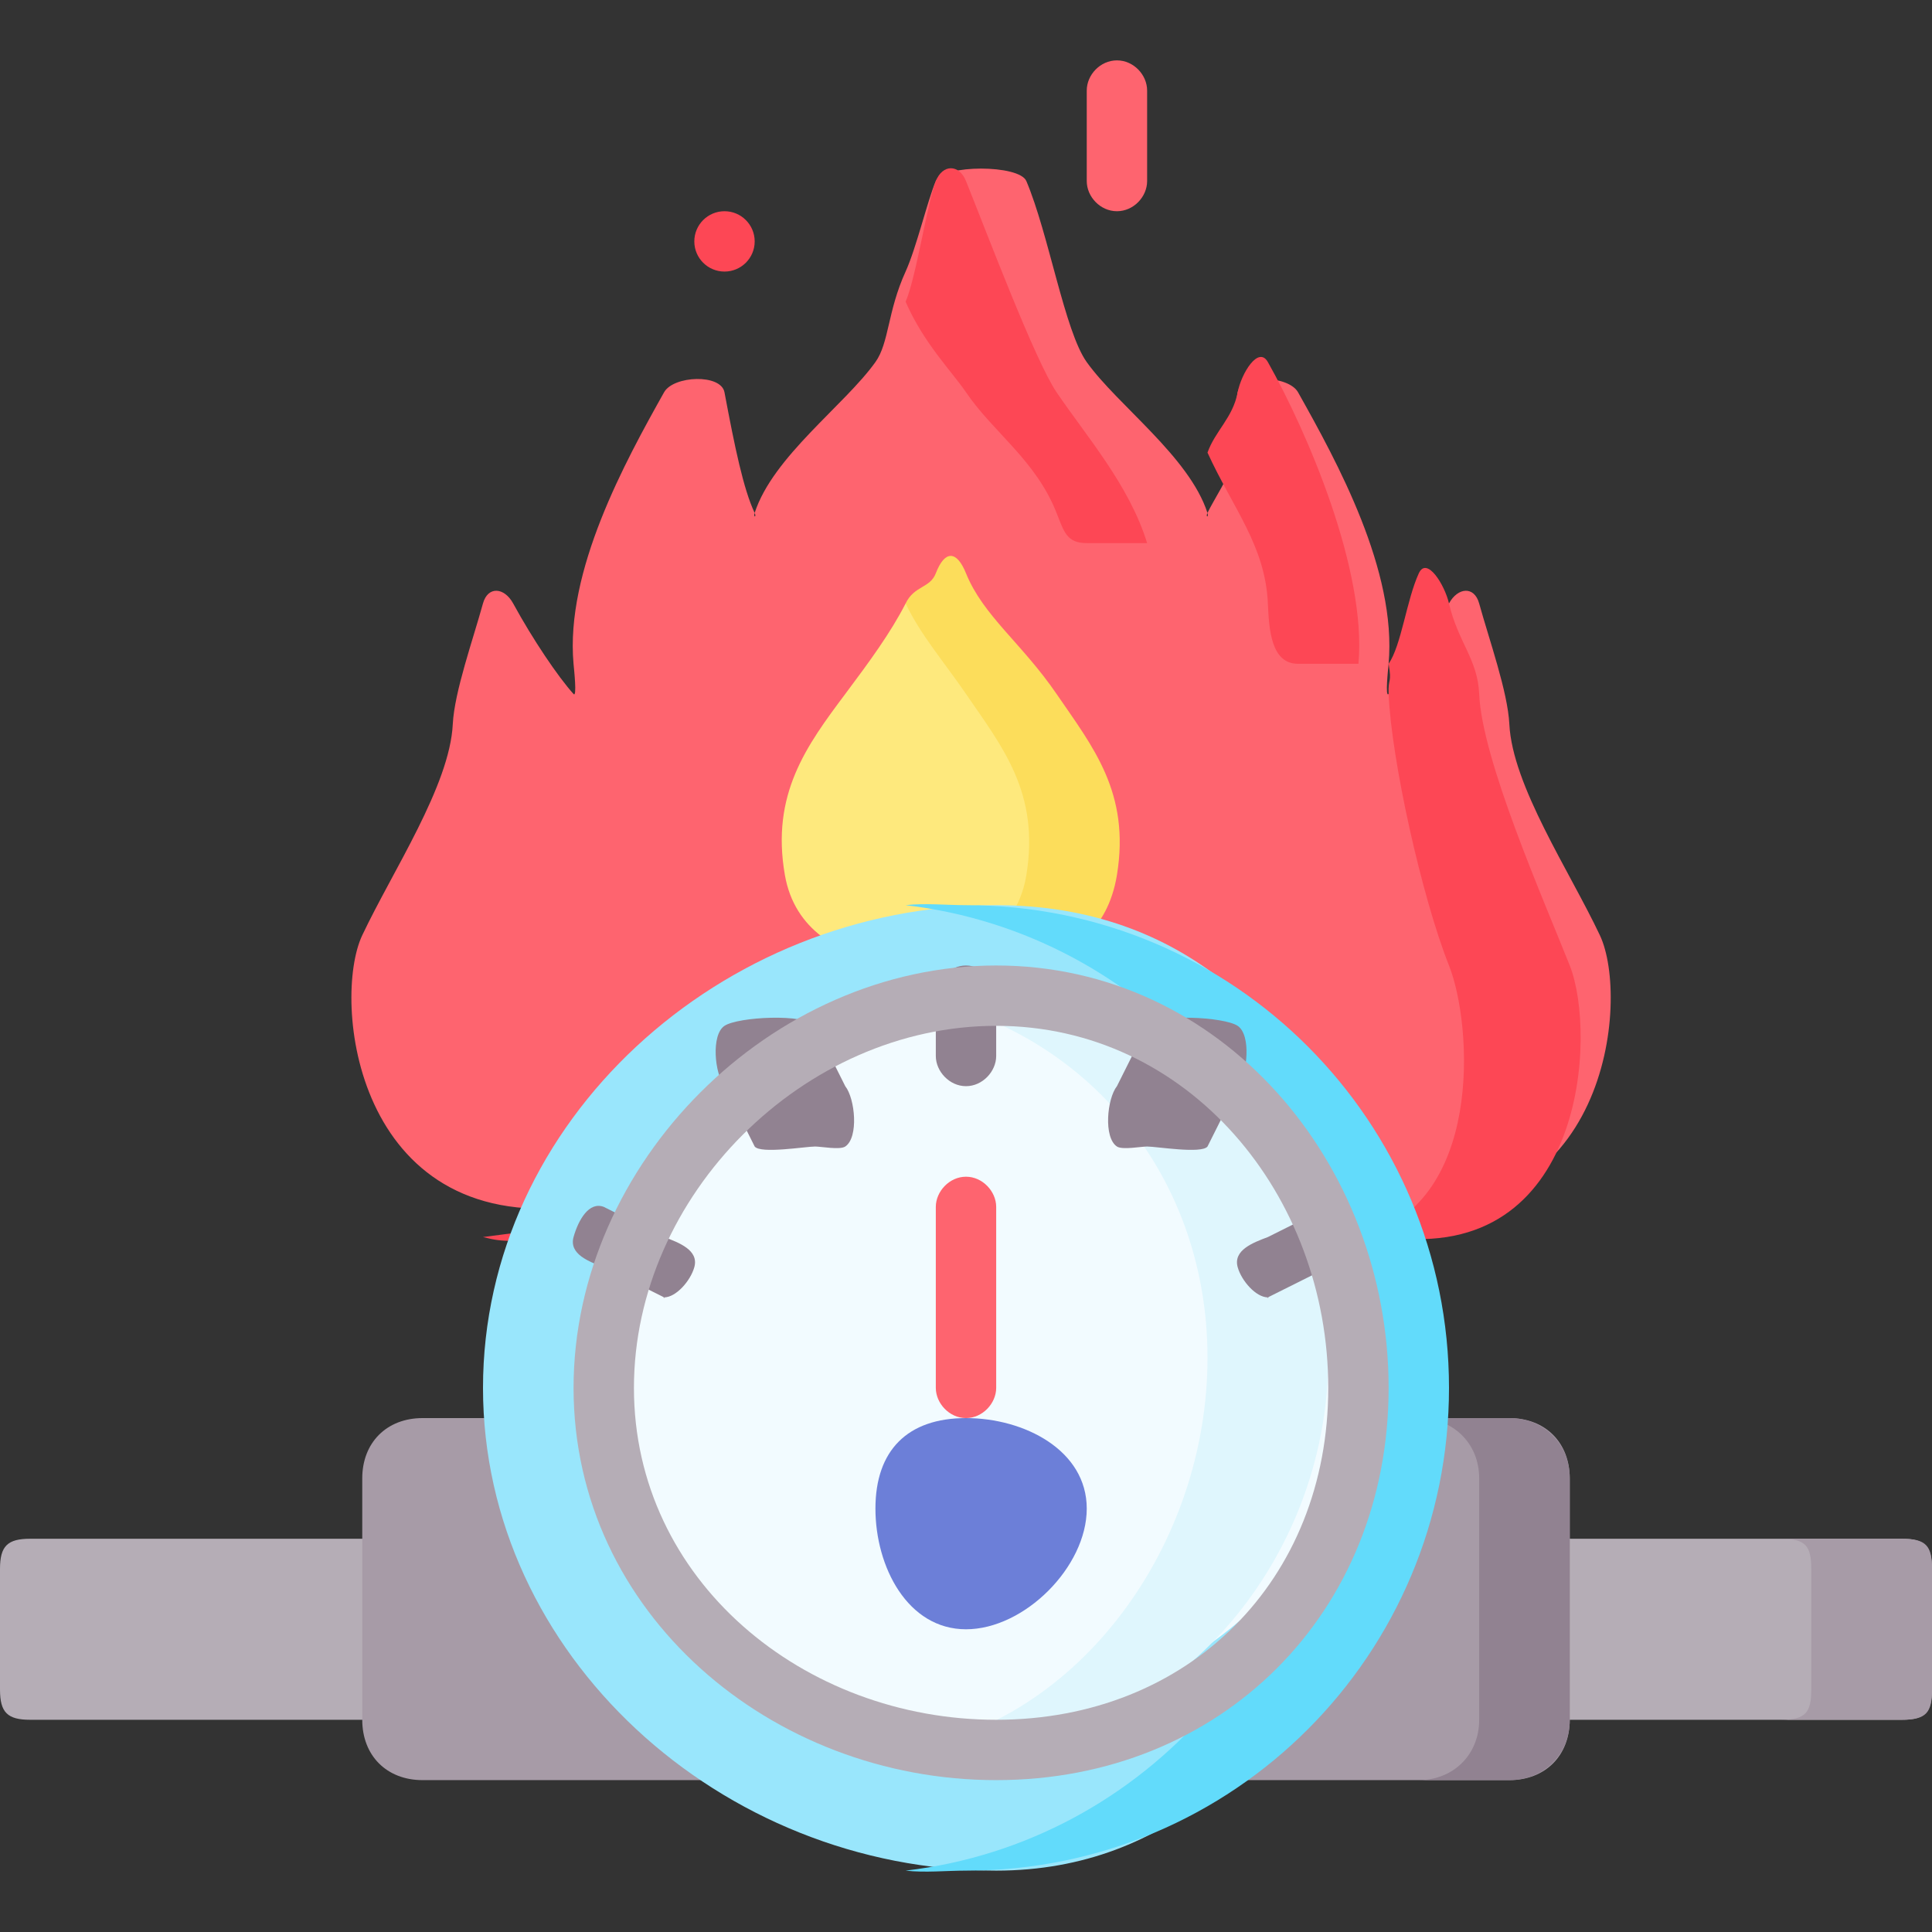<svg width="64" height="64" viewBox="0 0 64 64" fill="none" xmlns="http://www.w3.org/2000/svg">
<rect x="0" y="0" width="64" height="64" fill="#333333" stroke="none"/>
<g id="Fire">
<g id="Group">
<g id="Vector">
<path d="M1 56.97H13V50.973H1C0.249 50.973 0 51.214 0 51.973V55.97C0 56.729 0.249 56.97 1 56.97Z" fill="#B5ADB6"/>
</g>
<g id="Vector_2">
<path d="M63 56.97H51V50.973H63C63.751 50.973 64 51.214 64 51.973V55.97C64 56.729 63.751 56.97 63 56.97Z" fill="#B5ADB6"/>
</g>
<g id="Vector_3">
<path d="M63 50.973H59C59.815 50.973 60 51.214 60 51.973V55.97C60 56.729 59.815 56.97 59 56.97H63C63.815 56.97 64 56.73 64 55.97V51.973C64 51.214 63.815 50.973 63 50.973Z" fill="#A79BA7"/>
</g>
<g id="Group_2">
<g id="Vector_4">
<path d="M25 58.969H14C12.803 58.969 12 58.151 12 56.97V48.974C12 47.794 12.803 46.976 14 46.976H25V58.969Z" fill="#A79BA7"/>
</g>
</g>
<g id="Vector_5">
<path d="M39 58.969H50C51.197 58.969 52 58.151 52 56.97V48.974C52 47.794 51.197 46.976 50 46.976H39V58.969Z" fill="#A79BA7"/>
</g>
<g id="Vector_6">
<path d="M50 46.976H47C48.115 46.976 49 47.794 49 48.974V56.97C49 58.151 48.115 58.969 47 58.969H50C51.115 58.969 52 58.151 52 56.97V48.974C52 47.794 51.115 46.976 50 46.976Z" fill="#918291"/>
</g>
<g id="Vector_7">
<path d="M45.999 39.979C38.56 39.143 26.438 39.143 18.999 39.979C11.746 40.795 10.992 33.118 11.999 30.984C13.006 28.851 14.899 26.025 14.999 23.988C15.053 22.916 15.67 21.186 15.999 19.99C16.161 19.406 16.706 19.453 16.999 19.99C17.653 21.189 18.492 22.429 18.999 22.989C19.119 23.12 19.015 22.164 18.999 21.989C18.723 18.91 20.702 15.306 21.999 12.994C22.311 12.441 23.882 12.376 23.999 12.994C24.344 14.829 24.627 16.202 24.999 16.992C24.947 17.15 25.069 17.142 24.999 16.992C25.602 15.128 27.976 13.426 28.999 11.995C29.456 11.355 29.395 10.322 29.999 8.996C30.361 8.197 30.719 6.658 30.999 5.998C31.232 5.447 33.766 5.447 33.999 5.998C34.743 7.754 35.267 10.969 35.999 11.995C37.022 13.426 39.396 15.128 39.999 16.992C39.929 17.142 40.051 17.15 39.999 16.992C40.2 16.566 40.702 15.838 40.999 14.993C41.253 14.274 40.84 13.837 40.999 12.994C41.116 12.376 42.688 12.441 42.999 12.994C44.297 15.306 46.275 18.91 45.999 21.989C45.983 22.164 45.879 23.12 45.999 22.989C46.506 22.429 47.345 21.189 47.999 19.99C48.292 19.453 48.838 19.406 48.999 19.99C49.329 21.186 49.946 22.916 49.999 23.988C50.099 26.025 51.992 28.851 52.999 30.984C54.006 33.118 53.252 40.795 45.999 39.979Z" fill="#FE646F"/>
</g>
<g id="Group_3">
<g id="Vector_8">
<path d="M38 17.991H36C35.336 17.991 35.248 17.618 35 16.992C34.31 15.24 32.902 14.324 32 12.994C31.555 12.336 30.588 11.358 30 9.995C30.353 9.175 30.727 6.675 31 5.998C31.227 5.432 31.773 5.432 32 5.998C32.725 7.802 34.286 11.94 35 12.994C35.997 14.464 37.412 16.076 38 17.991Z" fill="#FD4755"/>
</g>
<g id="Vector_9">
<path d="M45 21.989H43C42.104 21.989 42.038 20.849 42 19.99C41.915 18.076 40.843 16.839 40 14.993C40.256 14.271 40.84 13.84 41 12.994C41.118 12.373 41.686 11.439 42 11.994C43.307 14.315 45.278 18.898 45 21.989Z" fill="#FD4755"/>
</g>
<g id="Vector_10">
<path d="M52 31.984C51.095 29.707 49.09 25.162 49 22.988C48.952 21.844 48.296 21.265 48 19.99C47.855 19.365 47.263 18.419 47 18.991C46.593 19.878 46.423 21.376 46 21.989C46.115 22.661 45.977 22.443 46 22.988C46.09 25.162 47.095 29.707 48 31.984C48.782 33.95 49.167 39.972 45 40.979C45.21 41.004 45.797 40.952 46 40.979C52.516 41.849 52.905 34.26 52 31.984Z" fill="#FD4755"/>
</g>
<g id="Vector_11">
<path d="M16 40.979C16.709 41.167 17.043 41.119 18 40.979C21.203 40.512 25.796 40.032 30 39.979C25.032 39.918 19.926 40.46 16 40.979Z" fill="#FD4755"/>
</g>
</g>
<g id="Vector_12">
<path d="M31 19.99H30C29.5 20.965 28.819 21.894 28 22.989C26.721 24.699 25.533 26.308 26 28.985C26.646 32.687 32 31.984 32 31.984C32 31.984 35.354 32.687 36 28.985C36.468 26.308 31 19.99 31 19.99Z" fill="#FEE97D"/>
</g>
<g id="Vector_13">
<path d="M35 22.988C33.845 21.301 32.571 20.402 32 18.991C31.691 18.226 31.297 18.22 31 18.991C30.808 19.49 30.284 19.396 30 19.99C30.498 21.037 31.263 21.912 32 22.988C33.203 24.746 34.446 26.257 34 28.985C33.617 31.325 31.415 31.824 30 31.983C30.865 32.081 32 31.983 32 31.983C32 31.983 36.383 32.756 37 28.985C37.446 26.257 36.203 24.745 35 22.988Z" fill="#FCDD5B"/>
</g>
<g id="Vector_14">
<path d="M47 45.976C47 45.976 44.63 61.967 33 61.967C23.874 61.967 16 54.808 16 45.976C16 37.144 23.874 29.985 33 29.985C45.61 29.985 47 45.976 47 45.976Z" fill="#99E6FC"/>
</g>
<g id="Vector_15">
<path d="M32 29.985C31.354 29.985 30.626 29.911 30 29.985C37.986 30.922 44 37.803 44 45.976C44 54.149 37.986 61.03 30 61.967C30.626 62.041 31.354 61.967 32 61.967C40.886 61.967 48 54.79 48 45.976C48 37.162 40.886 29.985 32 29.985Z" fill="#62DBFB"/>
</g>
<g id="Vector_16">
<path d="M33 57.97C32.339 57.97 31.634 58.069 31 57.97C25.027 57.03 20 52.228 20 45.976C20 39.062 25.108 32.983 32 32.983C38.892 32.983 45 39.062 45 45.976C45 52.891 37.546 56.428 33 57.97Z" fill="#F2FBFF"/>
</g>
<g id="Vector_17">
<path d="M32 32.983C31.352 32.983 30.621 32.882 30 32.983C35.768 33.926 40 38.779 40 44.977C40 51.174 35.768 57.027 30 57.969C30.621 58.071 31.352 57.969 32 57.969C38.669 57.969 44 51.84 44 44.977C44 38.113 38.669 32.983 32 32.983Z" fill="#DFF6FD"/>
</g>
<g id="Group_4">
<g id="Vector_18">
<path d="M32 46.976C31.448 46.976 31 46.485 31 45.976V39.979C31 39.471 31.448 38.98 32 38.98C32.552 38.98 33 39.471 33 39.979V45.976C33 46.485 32.552 46.976 32 46.976Z" fill="#FE646F"/>
</g>
</g>
<path id="Vector_19" d="M32 53.972C33.933 53.972 36 51.906 36 49.974C36 48.042 33.933 46.976 32 46.976C30.067 46.976 29 48.042 29 49.974C29 51.906 30.067 53.972 32 53.972Z" fill="#6C7FD8"/>
<g id="Group_5">
<g id="_x3C_Radial_Repeat_x3E__25_">
<g id="Group_6">
<g id="Vector_20">
<path d="M22 42.977C21.905 42.977 22.096 43.014 22 42.977L20 41.978C19.512 41.794 18.842 41.545 19 40.978C19.159 40.412 19.512 39.795 20 39.979L22 40.978C22.488 41.163 23.159 41.411 23 41.978C22.872 42.434 22.392 42.977 22 42.977Z" fill="#918291"/>
</g>
</g>
</g>
<g id="_x3C_Radial_Repeat_x3E__24_">
<g id="Group_7">
<g id="Vector_21">
<path d="M27 37.98C26.689 37.98 25.197 38.229 25 37.98L24 35.981C23.673 35.568 23.55 34.282 24 33.982C24.45 33.682 26.673 33.569 27 33.982L28 35.981C28.327 36.394 28.45 37.68 28 37.98C27.822 38.099 27.205 37.98 27 37.98Z" fill="#918291"/>
</g>
</g>
</g>
<g id="_x3C_Radial_Repeat_x3E__23_">
<g id="Group_8">
<g id="Vector_22">
<path d="M32 35.981C31.448 35.981 31 35.487 31 34.982V32.983C31 32.477 31.448 31.983 32 31.983C32.552 31.983 33 32.477 33 32.983V34.982C33 35.487 32.552 35.981 32 35.981Z" fill="#918291"/>
</g>
</g>
</g>
<g id="_x3C_Radial_Repeat_x3E__22_">
<g id="Group_9">
<g id="Vector_23">
<path d="M38 37.98C37.795 37.98 37.179 38.099 37 37.98C36.55 37.68 36.673 36.394 37 35.981L38 33.983C38.327 33.569 40.55 33.682 41 33.983C41.45 34.282 41.327 35.568 41 35.981L40 37.98C39.803 38.229 38.311 37.98 38 37.98Z" fill="#918291"/>
</g>
</g>
</g>
<g id="_x3C_Radial_Repeat_x3E__21_">
<g id="Group_10">
<g id="Vector_24">
<path d="M42 42.977C41.608 42.977 41.128 42.434 41 41.978C40.842 41.411 41.512 41.163 42 40.979L44 39.979C44.488 39.795 44.842 40.412 45 40.979C45.159 41.545 44.489 41.794 44 41.978L42 42.977C42.096 42.977 41.905 43.014 42 42.977Z" fill="#918291"/>
</g>
</g>
</g>
</g>
<g id="Vector_25">
<path d="M33 31.983C25.544 31.983 19 38.523 19 45.976C19 53.427 25.544 58.969 33 58.969C40.456 58.969 46 53.427 46 45.976C46 38.523 40.456 31.983 33 31.983ZM33 56.97C26.619 56.97 21 52.351 21 45.976C21 39.599 26.619 33.982 33 33.982C39.381 33.982 44 39.599 44 45.976C44 52.351 39.381 56.97 33 56.97Z" fill="#B5ADB6"/>
</g>
<g id="Group_11">
<g id="Vector_26">
<path d="M37 6.997C36.448 6.997 36 6.518 36 5.998V2.999C36 2.479 36.448 2 37 2C37.552 2 38 2.479 38 2.999V5.998C38 6.518 37.552 6.997 37 6.997Z" fill="#FE646F"/>
</g>
</g>
<path id="Vector_27" d="M24 8.996C24.552 8.996 25 8.549 25 7.997C25 7.445 24.552 6.997 24 6.997C23.448 6.997 23 7.445 23 7.997C23 8.549 23.448 8.996 24 8.996Z" fill="#FD4755"/>
</g>
</g>
</svg>
